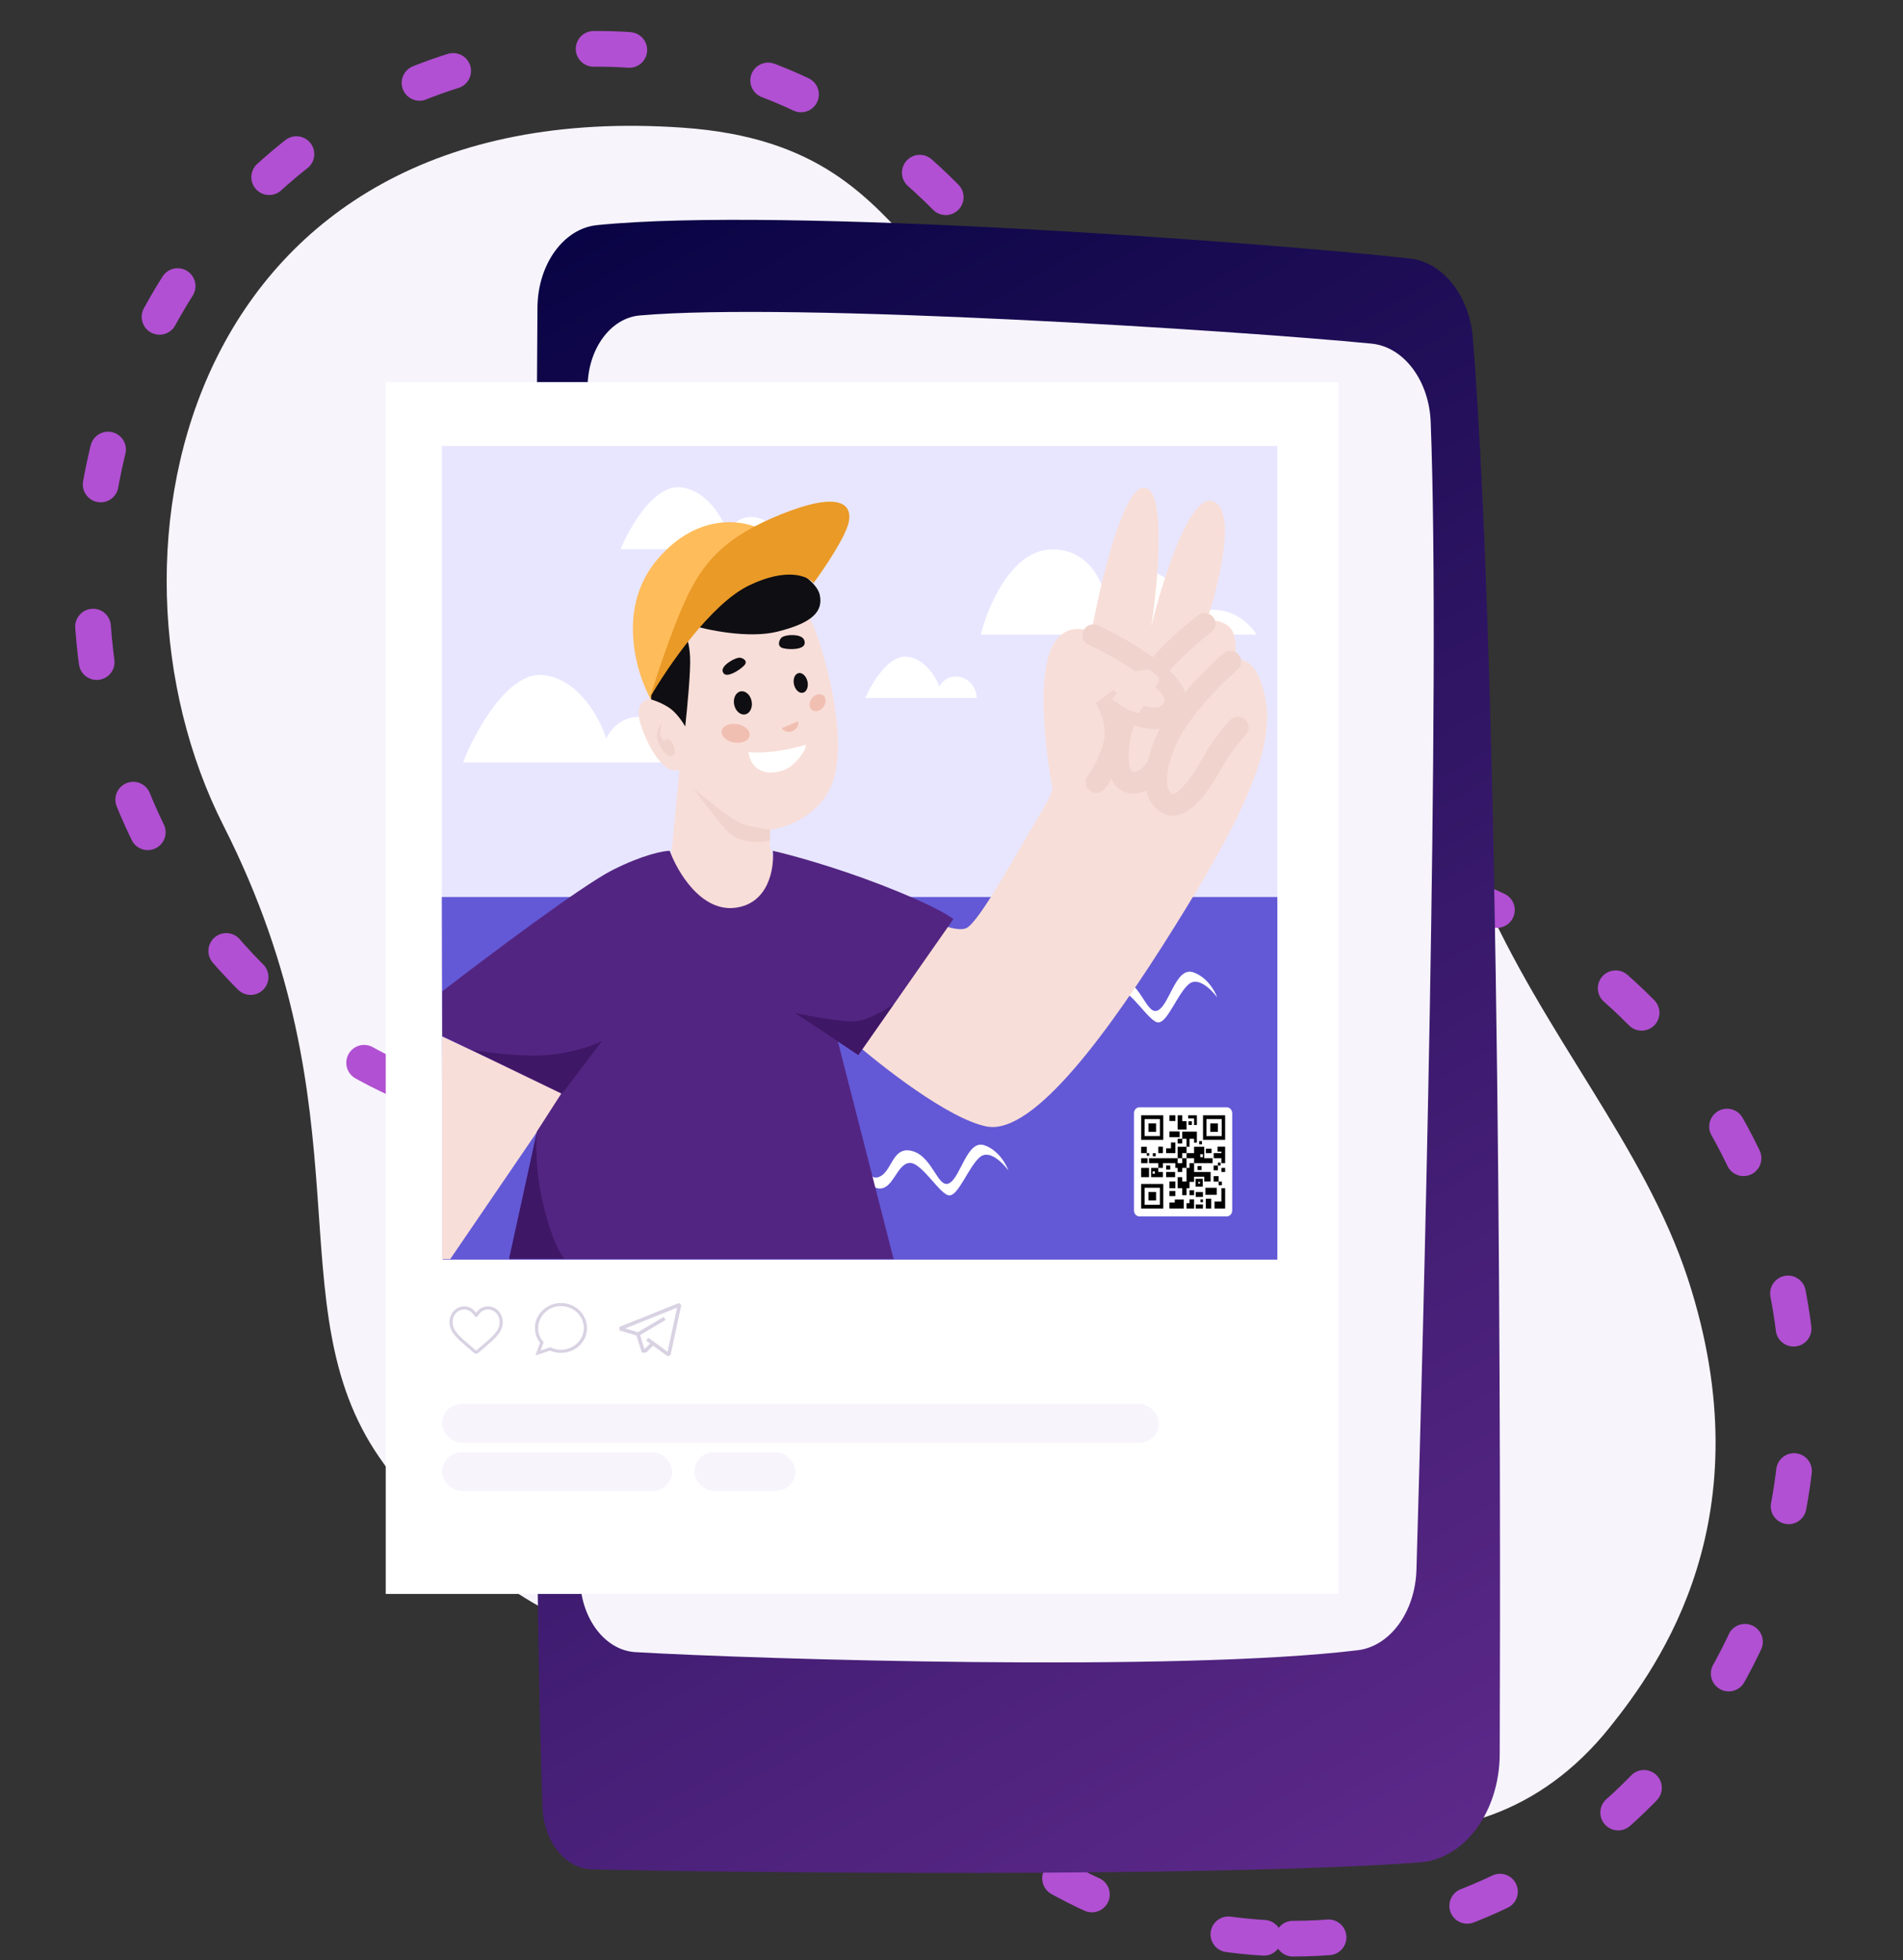 <svg width="266" height="274" viewBox="0 0 266 274" fill="none" xmlns="http://www.w3.org/2000/svg">
<rect x="0" y="0" width="266" height="274" fill="#333333" stroke="none"/>
<path d="M117.099 227.686C130.198 220.773 139.82 215.948 156.862 236.126C173.904 256.304 205.637 265.547 224.917 241.57C232.106 232.623 246.76 212.034 235.957 178.836C229.87 160.17 215.785 144.777 206.915 124.318C190.878 87.328 178.768 48.361 164.312 49.202C122.627 51.63 133.7 20.521 95.44 17.848C26.168 13.007 11.796 77.081 31.237 115.416C51.823 156.034 38.374 182.543 53.042 203.744C71.007 229.718 99.41 237.02 117.099 227.686Z" fill="#F7F4FC"/>
<path d="M83.446 156.994C122.459 156.994 154.085 123.377 154.085 81.909C154.085 40.441 122.459 6.824 83.446 6.824C44.433 6.824 12.806 40.441 12.806 81.909C12.806 123.377 44.433 156.994 83.446 156.994Z" stroke="#B150D2" stroke-width="4.99" stroke-miterlimit="10" stroke-linecap="round" stroke-dasharray="4.99 19.95"/>
<path d="M180.719 271C219.732 271 251.358 237.383 251.358 195.915C251.358 154.447 219.732 120.831 180.719 120.831C141.706 120.831 110.08 154.447 110.08 195.915C110.08 237.383 141.706 271 180.719 271Z" stroke="#B150D2" stroke-width="4.99" stroke-miterlimit="10" stroke-linecap="round" stroke-dasharray="4.99 19.95"/>
<path d="M75.125 42.999C74.877 79.968 74.166 207.493 75.83 252.651C76.007 257.434 79.031 261.223 82.745 261.311C101.115 261.756 168.446 262.506 198.455 260.338C204.706 259.887 209.597 253.266 209.629 245.196C209.767 206.392 209.78 97.256 205.884 47.334C205.417 41.353 201.706 36.648 197.066 36.134C177.037 33.916 109.364 28.832 83.445 31.47C78.77 31.946 75.167 36.952 75.125 42.999Z" fill="url(#paint0_linear)"/>
<path d="M82.138 53.894C81.519 83.973 79.635 184.033 81.089 220.993C81.302 226.394 84.646 230.705 88.82 230.946C106.01 231.938 164.634 233.746 189.788 230.677C194.319 230.127 197.818 225.304 197.991 219.429C198.884 188.736 201.398 95.553 199.982 59.004C199.76 53.176 196.209 48.473 191.711 48.034C173.104 46.211 110.788 42.2 89.402 44.099C85.387 44.456 82.245 48.685 82.138 53.894Z" fill="#F7F4FC"/>
<rect x="53.916" y="53.407" width="133.172" height="169.403" fill="white"/>
<path d="M74.773 185.63C74.732 183.758 76.457 182.109 78.415 182.148C81.648 182.151 83.274 185.905 80.991 188.092C79.946 189.116 78.245 189.403 76.895 188.795L74.843 189.476L75.488 187.702C75.02 187.1 74.773 186.386 74.773 185.63ZM76.923 188.328C79.013 189.404 81.626 187.903 81.606 185.63C81.606 183.948 80.174 182.58 78.415 182.58C75.704 182.573 74.224 185.665 75.995 187.622L75.576 188.776L76.923 188.328Z" fill="#D9D2E3"/>
<path d="M66.553 189.237C66.448 189.237 66.346 189.198 66.266 189.129C65.966 188.866 65.676 188.618 65.42 188.4L65.419 188.399C64.67 187.76 64.023 187.208 63.572 186.664C63.069 186.055 62.835 185.479 62.835 184.849C62.835 184.237 63.044 183.673 63.425 183.259C63.81 182.841 64.338 182.611 64.912 182.611C65.342 182.611 65.735 182.747 66.081 183.015C66.256 183.15 66.414 183.316 66.553 183.509C66.693 183.316 66.851 183.15 67.026 183.015C67.372 182.747 67.765 182.611 68.194 182.611C68.769 182.611 69.297 182.841 69.682 183.259C70.063 183.673 70.272 184.237 70.272 184.849C70.272 185.479 70.038 186.055 69.534 186.664C69.084 187.208 68.437 187.76 67.688 188.399C67.432 188.617 67.142 188.865 66.841 189.129C66.761 189.198 66.659 189.237 66.553 189.237ZM64.912 183.047C64.461 183.047 64.047 183.227 63.745 183.555C63.439 183.887 63.27 184.347 63.27 184.849C63.27 185.379 63.467 185.853 63.908 186.385C64.334 186.9 64.968 187.441 65.701 188.067L65.703 188.068C65.959 188.287 66.25 188.535 66.553 188.8C66.857 188.535 67.148 188.286 67.406 188.067C68.139 187.441 68.773 186.9 69.199 186.385C69.64 185.853 69.836 185.379 69.836 184.849C69.836 184.347 69.668 183.887 69.362 183.555C69.06 183.227 68.646 183.047 68.194 183.047C67.864 183.047 67.56 183.152 67.292 183.36C67.053 183.545 66.887 183.779 66.79 183.942C66.74 184.027 66.651 184.077 66.553 184.077C66.456 184.077 66.367 184.027 66.317 183.942C66.22 183.779 66.053 183.545 65.814 183.36C65.546 183.152 65.243 183.047 64.912 183.047Z" fill="#D9D2E3"/>
<path d="M94.889 182.147L86.58 185.482V185.964L88.96 186.693L89.713 189.088L90.314 189.088L91.282 188.105L93.327 189.595L93.725 189.445L95.232 182.433L94.889 182.147ZM93.311 188.959L90.618 186.997L90.318 187.402L90.869 187.804L90.086 188.585L89.471 186.628L93.033 184.518L92.773 184.086L89.159 186.227L87.41 185.692L94.636 182.791L93.311 188.959Z" fill="#D9D2E3"/>
<rect x="61.757" y="62.337" width="116.79" height="113.602" fill="#E8E6FF"/>
<path d="M178.547 125.389H61.757L61.88 176.077H178.547V125.389Z" fill="#6359D6"/>
<path d="M147.617 136.741C145.687 135.861 143.349 139.351 142.421 141.205C143.369 140.45 145.588 138.829 146.875 138.389C148.483 137.84 150.215 141.892 152.133 141.961C154.05 142.029 154.545 138.595 156.277 138.389C158.009 138.183 160.607 142.922 161.906 142.922C163.205 142.922 164.566 138.939 166.175 137.565C167.461 136.466 169.35 138.343 170.134 139.419C169.824 138.526 168.723 136.576 166.793 135.916C164.381 135.092 163.515 140.312 161.906 141.205C160.298 142.098 159.618 137.565 156.772 136.741C153.927 135.916 153.927 139.557 152.133 140.312C150.339 141.068 150.029 137.84 147.617 136.741Z" fill="white"/>
<path d="M118.42 160.917C116.49 160.038 114.151 163.527 113.223 165.382C114.172 164.626 116.391 163.005 117.677 162.566C119.286 162.016 121.018 166.068 122.935 166.137C124.853 166.206 125.348 162.772 127.08 162.566C128.812 162.359 131.41 167.099 132.709 167.099C134.008 167.099 135.369 163.115 136.977 161.741C138.264 160.642 140.153 162.52 140.936 163.596C140.627 162.703 139.526 160.752 137.596 160.093C135.183 159.269 134.317 164.489 132.709 165.382C131.101 166.274 130.42 161.741 127.575 160.917C124.729 160.093 124.729 163.733 122.935 164.489C121.141 165.244 120.832 162.016 118.42 160.917Z" fill="white"/>
<path d="M175.639 88.712H137.1C138.028 84.911 141.233 77.214 146.627 76.829C152.021 76.445 154.194 81.34 154.607 83.835C155.617 82.484 158.343 79.852 161.164 80.126C163.984 80.401 164.69 83.675 164.69 85.278C165.329 85.186 167.325 85.058 170.195 85.278C173.065 85.497 175.02 87.659 175.639 88.712Z" fill="white"/>
<path d="M136.544 97.572H120.956C121.822 95.534 124.197 91.528 126.771 91.802C129.344 92.077 130.853 94.71 131.286 95.992C131.616 95.351 132.697 94.193 134.379 94.687C136.062 95.182 136.524 96.816 136.544 97.572Z" fill="white"/>
<path d="M109.264 76.761H86.747C87.998 73.711 91.429 67.716 95.146 68.127C98.863 68.538 101.043 72.478 101.669 74.397C102.145 73.437 103.706 71.704 106.136 72.444C108.567 73.184 109.234 75.63 109.264 76.761Z" fill="white"/>
<path d="M94.913 106.569H64.725C66.403 102.262 71.002 93.791 75.986 94.372C80.969 94.953 83.892 100.519 84.73 103.23C85.369 101.874 87.462 99.425 90.72 100.471C93.978 101.516 94.873 104.972 94.913 106.569Z" fill="white"/>
<path d="M62.932 176.008L78.768 152.793L61.818 144.895V176.008H62.932Z" fill="#F8DED8"/>
<path d="M137.906 157.464C132.61 156.42 123.162 149.016 119.1 145.444L127.204 127.312C129.225 128.434 133.637 130.485 135.122 129.716C136.978 128.754 142.607 118.383 144.896 114.605C146.727 111.583 147.143 110.553 147.123 110.21C146.38 106.432 145.193 97.586 146.38 92.421C147.568 87.255 150.999 87.567 152.566 88.368C153.824 81.431 157.082 67.681 160.051 68.175C163.02 68.67 161.866 81.34 160.917 87.613C162.464 81.179 166.373 68.67 169.639 70.099C172.905 71.527 170.34 81.82 168.65 86.788C169.227 86.651 170.666 86.624 171.804 87.613C172.943 88.602 172.773 91.23 172.547 92.421C173.598 91.894 175.949 92.283 176.939 98.053C178.176 105.264 172.918 115.567 164.072 129.716C155.226 143.864 144.524 158.769 137.906 157.464Z" fill="#F8DED8"/>
<path d="M168.401 87.201C164.834 89.811 157.452 96.706 156.463 103.41C155.225 111.789 160.298 109.523 161.288 107.737" stroke="#EFD3CC" stroke-width="3" stroke-linecap="round"/>
<path d="M171.99 92.489C169.701 94.435 164.665 99.44 162.834 103.891C160.546 109.454 161.845 111.995 163.577 112.476C165.309 112.957 167.721 109.798 169.33 106.844C170.616 104.481 172.34 102.426 173.041 101.693" stroke="#EFD3CC" stroke-width="3" stroke-linecap="round"/>
<path d="M152.813 88.78C153.865 89.124 164.752 94.756 164.257 97.984C163.762 101.212 160.298 100.731 157.576 99.358C155.399 98.259 154.566 97.618 154.422 97.434C155.205 98.648 156.537 101.775 155.597 104.578C154.657 107.38 153.638 108.905 153.246 109.317" stroke="#EFD3CC" stroke-width="3" stroke-linecap="round"/>
<path d="M162.031 94.825C161.833 94.495 160.959 93.817 160.484 93.519L158.752 93.794L155.412 97.709C155.927 98.098 157.107 98.945 157.701 99.22C158.295 99.495 158.938 99.655 159.185 99.701C160.216 98.213 162.229 95.154 162.031 94.825Z" fill="#F8DED8"/>
<path d="M93.738 120.512L94.975 107.668H94.851H94.109C93.243 107.668 91.325 106.157 89.717 101.761C88.43 98.245 90.253 97.595 91.325 97.709L94.975 86.857L106.481 82.255C108.378 82.919 112.419 84.769 113.409 86.857C114.646 89.467 118.296 100.937 116.749 108.08C115.512 113.795 109.965 115.727 107.594 115.979V118.039C107.594 119.276 111.367 128.479 105.243 130.059C100.344 131.323 95.531 124.221 93.738 120.512Z" fill="#F8DED8"/>
<path d="M102.893 114.743C101.309 113.809 98.316 111.377 97.016 110.278C97.697 111.331 99.392 113.506 101.47 115.979C103.202 118.039 106.44 117.833 107.594 117.49L107.656 115.979C106.708 115.773 104.477 115.677 102.893 114.743Z" fill="#EFD3CC"/>
<path d="M92.301 102.647C92.218 102.258 92.406 101.458 92.511 101.107C92.242 101.377 91.736 102.152 91.858 103.092C92.01 104.268 93.022 105.687 93.682 105.688C94.343 105.688 94.587 104.999 93.987 103.904C93.507 103.029 92.997 103.35 92.802 103.62C92.669 103.458 92.384 103.036 92.301 102.647Z" fill="#EFD3CC"/>
<ellipse rx="1.981" ry="1.302" transform="matrix(0.99 0.141 -0.112 0.994 102.834 102.51)" fill="#F1BFB2"/>
<ellipse rx="1.277" ry="1.028" transform="matrix(0.735 -0.678 0.602 0.799 114.285 98.228)" fill="#F1BFB2"/>
<path d="M108.022 105.063C109.919 104.872 111.909 104.333 112.668 104.088C112.655 104.63 112.228 105.365 111.528 106.159C110.929 106.838 110.179 107.597 108.768 107.885C105.708 108.508 104.722 106.31 104.611 105.133C104.958 105.19 106.126 105.255 108.022 105.063Z" fill="white"/>
<path d="M109.258 101.801L111.545 100.816C111.652 101.062 111.675 101.67 110.91 102.13C110.144 102.59 109.489 102.102 109.258 101.801Z" fill="#F1BFB2"/>
<path d="M91.016 97.778L90.583 96.542L94.109 89.673L98.872 81.294L109.635 78.821C111.12 79.508 114.188 81.335 114.584 83.148C115.079 85.415 113.656 87.063 108.646 88.3C104.637 89.289 98.851 88.071 96.459 87.338L95.779 88.643C95.965 88.918 96.361 89.948 96.459 91.871C96.558 93.794 96.047 99.129 95.779 101.555C95.449 100.96 94.542 99.605 93.552 98.945C92.562 98.286 91.449 97.892 91.016 97.778Z" fill="#0F0E12"/>
<path d="M91.016 97.847V97.16L95.531 88.574L106.728 74.151C104.171 72.686 97.622 71.445 91.882 78.203C86.141 84.962 88.912 94.115 91.016 97.847Z" fill="#FFBC5B"/>
<path d="M104.687 81.843C99.342 84.426 93.264 93.313 90.892 97.434C91.697 94.756 93.8 88.313 95.779 83.972C98.254 78.546 101.347 75.044 109.203 71.884C117.059 68.725 119.1 70.305 118.667 72.846C118.321 74.879 115.224 79.462 113.718 81.5C112.935 80.538 110.032 79.261 104.687 81.843Z" fill="#EA9A26"/>
<path d="M101.161 94.138C100.666 93.519 101.408 92.901 101.903 92.558C102.398 92.215 102.918 91.995 103.264 91.94C103.697 91.871 104.687 92.352 104.007 93.039C103.326 93.726 101.656 94.756 101.161 94.138Z" fill="#0F0E12"/>
<path d="M112.482 89.878C112.492 88.944 111.492 88.803 110.87 88.778C110.247 88.754 109.683 88.868 109.366 89.036C108.969 89.245 108.468 90.36 109.46 90.609C110.453 90.857 112.472 90.812 112.482 89.878Z" fill="#0F0E12"/>
<path d="M102.707 126.9C97.956 127.449 94.665 121.817 93.614 118.932C92.727 118.932 89.89 119.468 85.634 121.611C81.378 123.754 68.045 133.768 61.818 138.576V144.826L78.458 152.862L75.056 158.151L71.221 176.008H124.914L117.12 145.582L119.966 147.505L133.265 128.479C132.667 127.953 129.801 126.254 123.121 123.672C116.44 121.089 110.274 119.436 108.027 118.932C108.233 121.359 107.458 126.35 102.707 126.9Z" fill="#532582"/>
<path d="M71.159 175.939L75.056 158.219C74.871 159.73 74.846 163.865 75.984 168.59C77.122 173.316 78.397 175.459 78.891 175.939H71.159Z" fill="#3E1766"/>
<ellipse rx="1.25" ry="1.634" transform="matrix(0.943 -0.331 0.274 0.962 103.84 98.253)" fill="#0F0E12"/>
<ellipse rx="0.969" ry="1.403" transform="matrix(0.943 -0.331 0.274 0.962 111.924 95.465)" fill="#0F0E12"/>
<path d="M78.582 152.862L70.54 148.947L65.963 146.749C68.148 147.138 73.41 147.821 76.974 147.436C80.537 147.051 83.242 145.994 84.149 145.513L78.582 152.862Z" fill="#3E1766"/>
<path d="M111.12 141.598L119.966 147.436L124.915 140.362C123.863 141.117 121.302 142.656 119.471 142.766C117.64 142.875 113.141 142.033 111.12 141.598Z" fill="#3E1766"/>
<path d="M171.482 154.785H159.26C158.843 154.785 158.505 155.16 158.505 155.624V169.194C158.505 169.657 158.843 170.033 159.26 170.033H171.482C171.899 170.033 172.237 169.657 172.237 169.194V155.624C172.237 155.16 171.899 154.785 171.482 154.785Z" fill="white"/>
<path d="M162.603 155.906H159.516V159.335H162.605L162.603 155.906ZM162.128 158.808H159.99V156.434H162.128V158.808Z" fill="black"/>
<path d="M161.592 157.029H160.526V158.212H161.592V157.029Z" fill="black"/>
<path d="M171.247 155.906H168.159V159.335H171.247V155.906ZM170.772 158.808H168.634V156.434H170.772V158.808Z" fill="black"/>
<path d="M170.236 157.029H169.171V158.212H170.236V157.029Z" fill="black"/>
<path d="M159.515 168.934H162.604V165.504H159.515V168.934ZM159.991 166.032H162.127V168.407H159.989L159.991 166.032Z" fill="black"/>
<path d="M161.592 166.628H160.526V167.811H161.592V166.628Z" fill="black"/>
<path d="M166.267 159.193H166.907V159.734H167.299V159.193V158.183H166.907H166.267H165.85H165.255V159.192H164.614V159.193V159.846H165.255V159.193H165.85V160.301H166.267V159.193Z" fill="black"/>
<path d="M166.907 157.262H167.299V156.342V155.906H166.907H166.078V156.342H166.907V157.262Z" fill="black"/>
<path d="M164.294 155.906H163.463V156.698H164.294V155.906Z" fill="black"/>
<path d="M170.724 160.29H170.186V160.975H170.724V161.183H169.651V161.899H170.724V162.598H171.247V161.899V161.186V160.302V160.29H170.724Z" fill="black"/>
<path d="M168.116 165.207V164.776H167.113V165.87H168.116V165.207ZM167.729 165.297V165.448H167.5V165.199H167.729V165.297Z" fill="black"/>
<path d="M164.293 165.158H163.463V166.096H164.293V165.158Z" fill="black"/>
<path d="M163.005 164.551H163.66H164.254V163.826H163.005V164.551Z" fill="black"/>
<path d="M164.293 160.53V160.302V159.708H163.677V160.521H162.997V160.53V161.186H164.293V160.53Z" fill="black"/>
<path d="M160.4 161.899H159.514V162.598H160.4V161.899Z" fill="black"/>
<path d="M160.628 161.185H160.298V160.302H159.514V161.186H160.297V161.559H160.628V161.185Z" fill="black"/>
<path d="M166.267 168.185H165.849V168.935H166.267H166.906V167.654H166.267V168.185Z" fill="black"/>
<path d="M160.608 163.259H159.514V164.55H160.608V163.259Z" fill="black"/>
<path d="M160.905 164.551H162.546V163.826H161.904V163.259H160.905V164.551ZM161.116 163.734H161.426V164.079H161.116V163.734Z" fill="black"/>
<path d="M163.575 162.923H163.005V163.259V163.489H163.575V163.259V162.923Z" fill="black"/>
<path d="M167.953 162.992H167.397V163.559H167.953V162.992Z" fill="black"/>
<path d="M171.248 163.259H170.724V163.826H171.248V163.259Z" fill="black"/>
<path d="M164.377 158.96H164.886V158.159H164.377H164.123H163.463V158.96H164.123H164.377Z" fill="black"/>
<path d="M164.293 166.485H163.463V167.198H164.293V166.485Z" fill="black"/>
<path d="M166.907 166.38H166.267V167.074H166.907V166.38Z" fill="black"/>
<path d="M170.724 167.074V167.957H169.762V168.934H170.724H171.248V167.074V166.096H170.724V167.074Z" fill="black"/>
<path d="M169.353 160.579H168.555V161.185H169.353V160.579Z" fill="black"/>
<path d="M168.323 165.158H169.221V163.826H168.323H166.907V163.259V162.598H166.267V163.259H165.85V163.826V164.551V165.158H165.255V164.551H164.614V165.158V166.096H165.255V167.073H165.85V166.096H166.267V165.205H166.907V164.551V164.487H168.323V164.551V165.158Z" fill="black"/>
<path d="M169.642 165.158V165.174H170.335V165.158V164.407H169.642V165.158Z" fill="black"/>
<path d="M170.338 165.681H170.725H170.796V165.173H170.725H170.338V165.681Z" fill="black"/>
<path d="M170.077 166.096V166.037H168.49V166.096V167.014H170.077V166.096Z" fill="black"/>
<path d="M169.309 167.562H168.549V168.934H169.309V167.562Z" fill="black"/>
<path d="M168.145 166.638H167.135V167.317H168.145V166.638Z" fill="black"/>
<path d="M168.145 167.66H167.801V168.05H168.145V167.66Z" fill="black"/>
<path d="M168.145 168.373H167.135V168.934H168.145V168.373Z" fill="black"/>
<path d="M161.904 161.186H162.546V160.302V160.29H161.904V160.302V161.186Z" fill="black"/>
<path d="M166.267 161.899H166.906V162.598H169.499V161.899H168.323V160.302H166.906V161.186H165.851V161.899H166.267ZM167.77 161.758V161.342H168.144V161.758H167.77Z" fill="black"/>
<path d="M165.255 161.186H165.85V160.302H165.255H164.614V161.186V161.899H165.255V161.186Z" fill="black"/>
<path d="M165.85 156.718H165.256V155.906H164.614V157.886H165.85V156.718Z" fill="black"/>
<path d="M165.85 161.899H165.256V162.598H164.614V161.899H164.294H162.546H161.904H160.608V162.598H161.904V163.259H162.546V162.598H164.294V163.259H164.614V163.826H165.256V163.259H165.85V162.598V161.899Z" fill="black"/>
<path d="M164.21 168.09H163.463V168.935H164.21H164.293H165.47V167.674H164.21V168.09Z" fill="black"/>
<path d="M166.593 156.738H166.13V157.253H166.593V156.738Z" fill="black"/>
<path d="M170.239 162.598V162.93H169.642V163.593H170.24V162.931H170.613V162.598V162.515H170.239V162.598Z" fill="black"/>
<path d="M161.542 161.199H161.143V161.642H161.542V161.199Z" fill="black"/>
<path d="M168.013 159.516H167.615V159.959H168.013V159.516Z" fill="black"/>
<rect x="61.798" y="196.264" width="100.19" height="5.399" rx="2.7" fill="#F7F4FC"/>
<rect x="61.798" y="203.013" width="32.152" height="5.399" rx="2.7" fill="#F7F4FC"/>
<rect x="97.062" y="203.013" width="14.105" height="5.399" rx="2.7" fill="#F7F4FC"/>
<defs>
<linearGradient id="paint0_linear" x1="204.415" y1="288.654" x2="49.51" y2="18.385" gradientUnits="userSpaceOnUse">
<stop stop-color="#662D91"/>
<stop offset="1" stop-color="#00003D"/>
</linearGradient>
</defs>
</svg>
